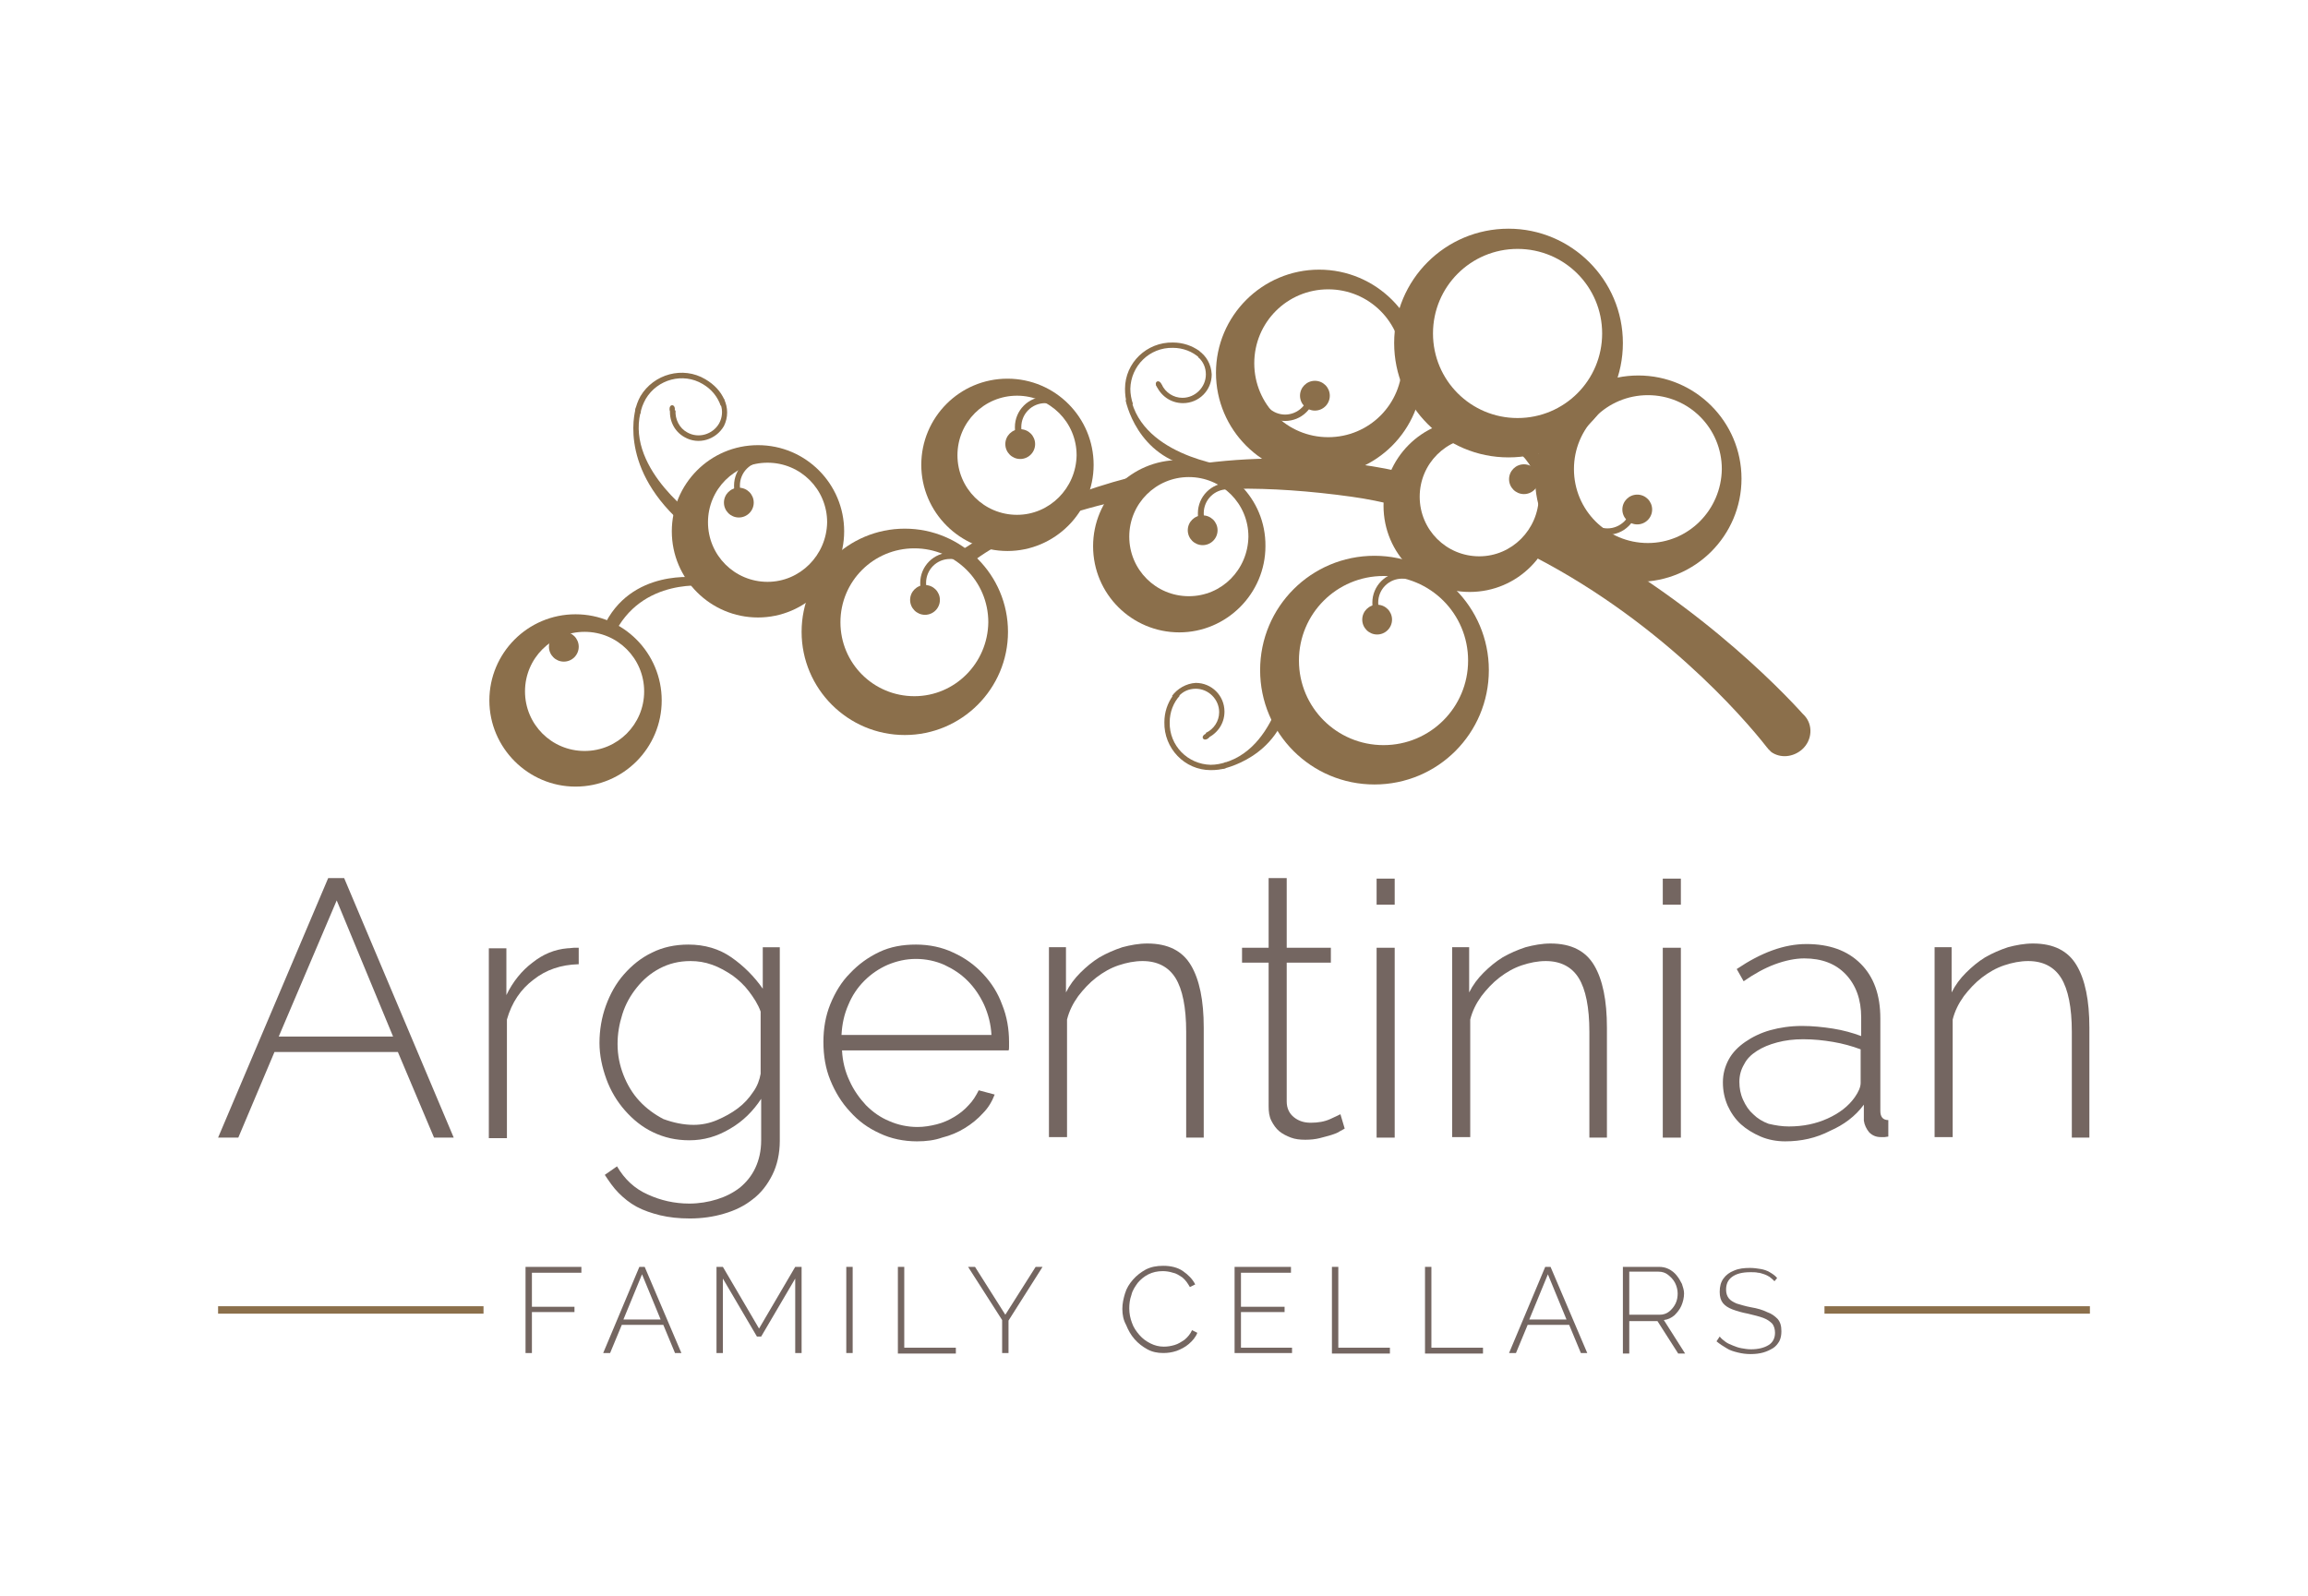 <?xml version="1.0" encoding="utf-8"?>
<!-- Generator: Adobe Illustrator 26.1.0, SVG Export Plug-In . SVG Version: 6.00 Build 0)  -->
<svg version="1.1" id="Capa_1" xmlns="http://www.w3.org/2000/svg" xmlns:xlink="http://www.w3.org/1999/xlink" x="0px" y="0px"
	 viewBox="0 0 433.9 300" style="enable-background:new 0 0 433.9 300;" xml:space="preserve">
<style type="text/css">
	.st0{fill:#8B6F4B;}
	.st1{fill:#746661;}
</style>
<g>
	<g>
		<path class="st0" d="M332.4,140.8c-0.2-0.2-0.3-0.3-0.4-0.5C332.1,140.5,332.3,140.7,332.4,140.8z"/>
		<path class="st0" d="M225.3,65.9v1.3c0.9,0.8,1.4,1.9,1.4,3.2c0,2.4-2,4.4-4.4,4.4c-1.7,0-3.2-1-3.9-2.5h-1.1
			c0.8,2,2.7,3.5,5.1,3.5c3,0,5.4-2.4,5.4-5.4C227.7,68.5,226.8,66.9,225.3,65.9z"/>
		<path class="st0" d="M213,76c-0.3-0.9-0.5-1.9-0.5-2.9c0.1-4.3,3.6-7.8,8-7.7c1.9,0,3.7,0.7,5,1.9l0-1.3c-1.4-1-3.1-1.6-5-1.6
			c-4.9-0.1-9,3.8-9,8.7c0,1,0.1,2,0.4,2.9L213,76z"/>
		
			<ellipse transform="matrix(0.852 -0.524 0.524 0.852 -5.594 124.871)" class="st0" cx="217.8" cy="72.3" rx="0.5" ry="0.7"/>
		<g>
			<path class="st0" d="M339.2,134.5c-0.1-0.1-0.2-0.2-0.3-0.3c0,0,0,0,0,0c-3.6-4-22-23.5-49.1-36.4c-0.1,1.5-0.8,2.8-1.9,3.6
				c-0.5,0.7-1.1,1.4-1.8,2.1c25.5,12.5,41.9,31.7,45.9,36.8c0.2,0.2,0.3,0.4,0.4,0.5c0,0,0,0,0,0c0.2,0.2,0.4,0.4,0.6,0.6
				c1.7,1.2,4.1,1,5.8-0.5C340.7,139.2,340.9,136.3,339.2,134.5z"/>
			<path class="st0" d="M260.4,88.1c-24.6-4.6-45.6,0-59.9,5.5c0,0.1,0,0.1-0.1,0.2c-0.2,0.5-0.5,1-0.9,1.4
				c-0.4,0.4-0.9,0.7-1.4,0.9c-0.3,0.2-0.7,0.3-1,0.3c-0.1,0-0.3,0.1-0.4,0.1c-0.4,0.2-0.7,0.3-1.1,0.5c-0.6,0.3-1.2,0.6-1.8,0.7
				c-0.6,0.2-1.3,0.3-2,0.3c-0.4,0-0.8-0.1-1.2-0.2c-6.8,3.4-10.6,6.2-10.6,6.2l2.5,1.9c0,0,9.5-8.1,29.2-12
				c0.7-1.5,1.9-2.8,3.3-3.6c1.8-0.9,3.8-1.3,5.8-1.3c1.5,0,2.9,0.1,4.4,0.3c1.1,0.1,2.3,0.3,3.4,0.3c1.6-0.1,3,0.9,3.7,2.3
				c6.6-0.1,13.9,0.4,21.8,1.5c2.9,0.4,5.8,1,8.6,1.7c-0.1-2.1,0.4-4.2,1.7-5.8c0-0.1,0.1-0.2,0.2-0.3
				C263.3,88.7,261.9,88.4,260.4,88.1z"/>
			<path class="st0" d="M283.6,43c-11.9,0-21.5,9.6-21.5,21.5S271.7,86,283.6,86c11.9,0,21.5-9.6,21.5-21.5S295.4,43,283.6,43z
				 M285.3,78.6c-8.8,0-15.9-7.1-15.9-15.9c0-8.8,7.1-15.9,15.9-15.9s15.9,7.1,15.9,15.9C301.2,71.5,294.1,78.6,285.3,78.6z"/>
			<path class="st0" d="M258.4,104.5c-11.9,0-21.5,9.6-21.5,21.5s9.6,21.5,21.5,21.5c11.9,0,21.5-9.6,21.5-21.5
				S270.2,104.5,258.4,104.5z M260.1,140.1c-8.8,0-15.9-7.1-15.9-15.9s7.1-15.9,15.9-15.9s15.9,7.1,15.9,15.9
				S268.9,140.1,260.1,140.1z"/>
			<path class="st0" d="M308,70.6c-10.7,0-19.4,8.7-19.4,19.4s8.7,19.4,19.4,19.4c10.7,0,19.4-8.7,19.4-19.4S318.7,70.6,308,70.6z
				 M309.8,102.1c-7.7,0-13.9-6.2-13.9-13.9c0-7.7,6.2-13.9,13.9-13.9c7.7,0,13.9,6.2,13.9,13.9C323.6,95.9,317.4,102.1,309.8,102.1
				z"/>
			<path class="st0" d="M248,50.7c-10.7,0-19.4,8.7-19.4,19.4c0,10.7,8.7,19.4,19.4,19.4c10.7,0,19.4-8.7,19.4-19.4
				C267.4,59.4,258.7,50.7,248,50.7z M249.7,82.2c-7.7,0-13.9-6.2-13.9-13.9s6.2-13.9,13.9-13.9c7.7,0,13.9,6.2,13.9,13.9
				S257.4,82.2,249.7,82.2z"/>
			<path class="st0" d="M170.1,99.4c-10.7,0-19.4,8.7-19.4,19.4s8.7,19.4,19.4,19.4c10.7,0,19.4-8.7,19.4-19.4
				S180.8,99.4,170.1,99.4z M171.9,130.9c-7.7,0-13.9-6.2-13.9-13.9c0-7.7,6.2-13.9,13.9-13.9s13.9,6.2,13.9,13.9
				C185.7,124.7,179.5,130.9,171.9,130.9z"/>
			<path class="st0" d="M276.3,78.9c-9,0-16.2,7.3-16.2,16.2c0,9,7.3,16.2,16.2,16.2c9,0,16.2-7.3,16.2-16.2
				C292.6,86.2,285.3,78.9,276.3,78.9z M278.1,104.6c-6.2,0-11.2-5-11.2-11.2c0-6.2,5-11.2,11.2-11.2c6.2,0,11.2,5,11.2,11.2
				C289.2,99.6,284.2,104.6,278.1,104.6z"/>
			<path class="st0" d="M189.4,71.2c-9,0-16.2,7.3-16.2,16.2s7.3,16.2,16.2,16.2s16.2-7.3,16.2-16.2S198.4,71.2,189.4,71.2z
				 M191.2,96.8c-6.2,0-11.2-5-11.2-11.2c0-6.2,5-11.2,11.2-11.2c6.2,0,11.2,5,11.2,11.2C202.3,91.8,197.3,96.8,191.2,96.8z"/>
			<path class="st0" d="M221.7,86.5c-9,0-16.2,7.3-16.2,16.2c0,9,7.3,16.2,16.2,16.2s16.2-7.3,16.2-16.2
				C238,93.7,230.7,86.5,221.7,86.5z M223.5,112.1c-6.2,0-11.2-5-11.2-11.2c0-6.2,5-11.2,11.2-11.2c6.2,0,11.2,5,11.2,11.2
				C234.6,107.1,229.7,112.1,223.5,112.1z"/>
			<path class="st0" d="M142.5,83.7c-9,0-16.2,7.3-16.2,16.2c0,9,7.3,16.2,16.2,16.2s16.2-7.3,16.2-16.2
				C158.7,91,151.5,83.7,142.5,83.7z M144.3,109.4c-6.2,0-11.2-5-11.2-11.2c0-6.2,5-11.2,11.2-11.2s11.2,5,11.2,11.2
				C155.4,104.4,150.4,109.4,144.3,109.4z"/>
			<path class="st0" d="M108.2,115.5c-9,0-16.2,7.3-16.2,16.2s7.3,16.2,16.2,16.2c9,0,16.2-7.3,16.2-16.2S117.2,115.5,108.2,115.5z
				 M109.9,141.2c-6.2,0-11.2-5-11.2-11.2c0-6.2,5-11.2,11.2-11.2s11.2,5,11.2,11.2C121.1,136.2,116.1,141.2,109.9,141.2z"/>
			<path class="st0" d="M211.6,75.2c0,0,2,10.8,13.1,12.7h7.7c0,0-16.5-1.5-19.6-12.2L211.6,75.2z"/>
			<path class="st0" d="M229.7,144.6c0,0,10.8-2,12.7-13.1v-7.7c0,0-1.5,16.5-12.2,19.6L229.7,144.6z"/>
			<path class="st0" d="M220.3,130.9h1.3c0.8-0.9,1.9-1.4,3.2-1.4c2.4,0,4.4,2,4.4,4.4c0,1.7-1,3.2-2.5,3.9v1.1
				c2-0.8,3.5-2.7,3.5-5.1c0-3-2.4-5.4-5.4-5.4C223,128.5,221.3,129.5,220.3,130.9z"/>
			<path class="st0" d="M230.5,143.3c-0.9,0.3-1.9,0.5-2.9,0.5c-4.3-0.1-7.8-3.6-7.7-8c0-1.9,0.7-3.7,1.9-5l-1.3,0
				c-1,1.4-1.6,3.1-1.6,5c-0.1,4.9,3.8,9,8.7,9c1,0,2-0.1,2.9-0.4L230.5,143.3z"/>
			
				<ellipse transform="matrix(0.852 -0.524 0.524 0.852 -38.907 139.358)" class="st0" cx="226.7" cy="138.4" rx="0.7" ry="0.5"/>
			<path class="st0" d="M119.6,76.5c0,0-3.7,10.7,8.3,21.6l3.6-0.3c0,0-13.7-9.3-11.1-20.2L119.6,76.5z"/>
			<path class="st0" d="M136.1,75l-0.6,1.1c0.4,1.1,0.3,2.4-0.3,3.5c-1.2,2.1-3.9,2.9-6,1.7c-1.5-0.8-2.3-2.5-2.2-4.1l-1-0.5
				c-0.3,2.2,0.7,4.4,2.7,5.5c2.6,1.5,5.9,0.5,7.4-2.1C136.9,78.5,136.9,76.6,136.1,75z"/>
			<path class="st0" d="M120.4,77.8c0.1-0.9,0.5-1.9,1-2.8c2.2-3.7,7-5,10.7-2.8c1.7,1,2.8,2.4,3.4,4.1l0.7-1.1
				c-0.7-1.6-1.9-2.9-3.6-3.9c-4.2-2.5-9.7-1-12.2,3.2c-0.5,0.9-0.8,1.8-1,2.7L120.4,77.8z"/>
			
				<ellipse transform="matrix(0.999 -4.033645e-02 4.033645e-02 0.999 -3 5.161)" class="st0" cx="126.4" cy="76.9" rx="0.5" ry="0.7"/>
			<path class="st0" d="M179.2,103.9v1.2c-0.2,0-0.4,0-0.6,0c-2.5,0-4.5,2-4.5,4.5c0,0.6,0.1,1.1,0.3,1.6h-1.2
				c-0.2-0.5-0.2-1-0.2-1.6c0-3.1,2.5-5.7,5.7-5.7C178.8,103.9,179,103.9,179.2,103.9z"/>
			<circle class="st0" cx="173.9" cy="112.8" r="2.8"/>
			<path class="st0" d="M231.4,90.8V92c-0.2,0-0.4,0-0.6,0c-2.5,0-4.5,2-4.5,4.5c0,0.6,0.1,1.1,0.3,1.6h-1.2c-0.2-0.5-0.2-1-0.2-1.6
				c0-3.1,2.5-5.7,5.7-5.7C231,90.8,231.2,90.8,231.4,90.8z"/>
			<circle class="st0" cx="226.1" cy="99.7" r="2.8"/>
			<path class="st0" d="M264.2,107.6v1.2c-0.2,0-0.4,0-0.6,0c-2.5,0-4.5,2-4.5,4.5c0,0.6,0.1,1.1,0.3,1.6h-1.2
				c-0.2-0.5-0.2-1-0.2-1.6c0-3.1,2.5-5.7,5.7-5.7C263.8,107.6,264,107.6,264.2,107.6z"/>
			<circle class="st0" cx="258.9" cy="116.5" r="2.8"/>
			<path class="st0" d="M197.1,74.6v1.2c-0.2,0-0.4,0-0.6,0c-2.5,0-4.5,2-4.5,4.5c0,0.6,0.1,1.1,0.3,1.6H191c-0.2-0.5-0.2-1-0.2-1.6
				c0-3.1,2.5-5.7,5.7-5.7C196.7,74.5,196.9,74.6,197.1,74.6z"/>
			<circle class="st0" cx="191.8" cy="83.5" r="2.8"/>
			<path class="st0" d="M144.2,85.6v1.2c-0.2,0-0.4,0-0.6,0c-2.5,0-4.5,2-4.5,4.5c0,0.6,0.1,1.1,0.3,1.6h-1.2
				c-0.2-0.5-0.2-1-0.2-1.6c0-3.1,2.5-5.7,5.7-5.7C143.8,85.6,144,85.6,144.2,85.6z"/>
			<circle class="st0" cx="138.9" cy="94.5" r="2.8"/>
			<circle class="st0" cx="106" cy="121.6" r="2.8"/>
			<path class="st0" d="M237.2,76.9l0.8-0.8c0.1,0.2,0.3,0.3,0.4,0.5c1.8,1.8,4.6,1.8,6.4,0c0.4-0.4,0.7-0.9,0.9-1.3l0.9,0.9
				c-0.3,0.5-0.6,0.9-1,1.3c-2.2,2.2-5.8,2.2-8.1,0C237.4,77.2,237.3,77.1,237.2,76.9z"/>
			<circle class="st0" cx="247.2" cy="74.4" r="2.8"/>
			<circle class="st0" cx="286.5" cy="90.1" r="2.8"/>
			<path class="st0" d="M297.8,98.3l0.8-0.8c0.1,0.2,0.3,0.3,0.4,0.5c1.8,1.8,4.6,1.8,6.4,0c0.4-0.4,0.7-0.9,0.9-1.3l0.9,0.9
				c-0.3,0.5-0.6,0.9-1,1.3c-2.2,2.2-5.8,2.2-8.1,0C298.1,98.6,297.9,98.5,297.8,98.3z"/>
			<circle class="st0" cx="307.8" cy="95.8" r="2.8"/>
			<path class="st0" d="M115.3,119.6c5.2-11.3,17.9-9.4,17.9-9.4l-1.9-1.6c0,0-12.8-1.9-17.9,9.4"/>
		</g>
	</g>
	<g>
		<path class="st1" d="M61.7,165.1h3l20.6,48.8h-3.7l-6.8-16.1H51.6l-6.8,16.1H41L61.7,165.1z M73.9,194.9l-10.6-25.6l-10.9,25.6
			H73.9z"/>
		<path class="st1" d="M108.7,181.3c-3.2,0.1-6,1-8.4,2.9c-2.4,1.8-4.1,4.3-5,7.5v22.3h-3.4v-35.7h3.3v8.8c1.2-2.5,2.9-4.6,4.9-6.1
			c2-1.6,4.2-2.5,6.6-2.7c0.5,0,0.9-0.1,1.2-0.1c0.4,0,0.7,0,0.9,0V181.3z"/>
		<path class="st1" d="M129.6,214.4c-2.5,0-4.7-0.5-6.8-1.5c-2.1-1-3.8-2.4-5.3-4.1c-1.5-1.7-2.7-3.7-3.5-5.9
			c-0.8-2.2-1.3-4.5-1.3-6.8c0-2.4,0.4-4.8,1.2-7c0.8-2.2,1.9-4.2,3.4-5.9c1.5-1.7,3.2-3.1,5.3-4.1c2-1,4.3-1.5,6.8-1.5
			c3.1,0,5.8,0.8,8.1,2.4c2.3,1.6,4.3,3.6,5.9,5.9v-7.8h3.2v36.4c0,2.4-0.5,4.6-1.4,6.4c-0.9,1.8-2.1,3.4-3.7,4.6
			c-1.5,1.2-3.3,2.1-5.4,2.7c-2,0.6-4.2,0.9-6.4,0.9c-2.1,0-3.9-0.2-5.6-0.6c-1.6-0.4-3.1-0.9-4.4-1.6c-1.3-0.7-2.4-1.6-3.4-2.6
			c-1-1-1.8-2.2-2.6-3.4l2.3-1.6c1.4,2.4,3.3,4.2,5.8,5.3c2.4,1.1,5,1.7,7.8,1.7c1.8,0,3.6-0.3,5.2-0.8c1.6-0.5,3-1.2,4.3-2.2
			c1.2-1,2.2-2.2,2.9-3.7c0.7-1.5,1.1-3.2,1.1-5.2v-7.8c-1.5,2.3-3.4,4.2-5.8,5.6C134.8,213.7,132.3,214.4,129.6,214.4z
			 M130.4,211.5c1.5,0,3-0.3,4.4-0.9c1.4-0.6,2.7-1.3,3.9-2.2c1.2-0.9,2.1-1.9,2.9-3.1c0.8-1.1,1.2-2.3,1.4-3.4v-11.7
			c-0.5-1.4-1.3-2.6-2.2-3.8c-0.9-1.2-2-2.2-3.1-3c-1.2-0.8-2.4-1.5-3.8-2c-1.4-0.5-2.7-0.7-4.1-0.7c-2.2,0-4.1,0.5-5.8,1.4
			c-1.7,0.9-3.1,2.1-4.3,3.6c-1.2,1.5-2.1,3.1-2.7,5c-0.6,1.9-0.9,3.7-0.9,5.6c0,2.1,0.4,4,1.1,5.8c0.7,1.8,1.7,3.5,3,4.9
			c1.3,1.4,2.8,2.5,4.5,3.4C126.6,211.1,128.5,211.5,130.4,211.5z"/>
		<path class="st1" d="M172.4,214.6c-2.5,0-4.9-0.5-7-1.5c-2.2-1-4-2.3-5.6-4.1c-1.6-1.7-2.8-3.7-3.7-5.9c-0.9-2.2-1.3-4.6-1.3-7.2
			c0-2.5,0.4-4.9,1.3-7.1c0.9-2.2,2.1-4.2,3.7-5.8c1.6-1.7,3.4-3,5.5-4c2.1-1,4.4-1.4,6.9-1.4c2.5,0,4.9,0.5,7,1.5
			c2.2,1,4,2.3,5.6,4c1.6,1.7,2.8,3.6,3.6,5.8c0.9,2.2,1.3,4.6,1.3,7c0,0.2,0,0.5,0,0.9c0,0.3,0,0.6-0.1,0.7h-31.3
			c0.1,2.1,0.6,4,1.4,5.7c0.8,1.8,1.9,3.3,3.1,4.6c1.3,1.3,2.7,2.3,4.4,3c1.6,0.7,3.4,1.1,5.3,1.1c1.2,0,2.4-0.2,3.6-0.5
			c1.2-0.3,2.3-0.8,3.3-1.4c1-0.6,1.9-1.3,2.7-2.2c0.8-0.8,1.4-1.8,1.9-2.8l3,0.8c-0.5,1.3-1.2,2.5-2.2,3.5c-1,1.1-2.1,2-3.4,2.8
			c-1.3,0.8-2.7,1.4-4.3,1.8C175.7,214.4,174.1,214.6,172.4,214.6z M186.4,194.7c-0.1-2.1-0.6-4-1.4-5.8c-0.8-1.7-1.8-3.2-3.1-4.5
			c-1.3-1.3-2.7-2.2-4.4-3c-1.6-0.7-3.4-1.1-5.3-1.1c-1.9,0-3.6,0.4-5.3,1.1c-1.6,0.7-3.1,1.7-4.4,3c-1.3,1.3-2.3,2.8-3,4.5
			c-0.8,1.8-1.2,3.7-1.3,5.7H186.4z"/>
		<path class="st1" d="M226.5,213.9H223V194c0-4.6-0.7-8-2-10.1c-1.3-2.1-3.4-3.2-6.2-3.2c-1.5,0-3,0.3-4.5,0.8
			c-1.5,0.5-2.9,1.3-4.2,2.3c-1.3,1-2.4,2.2-3.4,3.5c-1,1.4-1.7,2.8-2.1,4.4v22.1h-3.4v-35.7h3.2v8.5c0.7-1.4,1.6-2.6,2.7-3.7
			c1.1-1.1,2.3-2.1,3.6-2.9c1.4-0.8,2.8-1.4,4.3-1.9c1.5-0.4,3.1-0.7,4.7-0.7c3.9,0,6.6,1.4,8.2,4.1c1.6,2.7,2.4,6.6,2.4,11.7V213.9
			z"/>
		<path class="st1" d="M252.8,212.2c-0.2,0.1-0.5,0.3-0.9,0.5c-0.4,0.3-1,0.5-1.6,0.7c-0.7,0.2-1.4,0.4-2.2,0.6
			c-0.8,0.2-1.7,0.3-2.7,0.3s-1.9-0.1-2.7-0.4c-0.8-0.3-1.6-0.7-2.2-1.2c-0.6-0.5-1.1-1.2-1.5-2c-0.4-0.8-0.5-1.7-0.5-2.7V181h-5
			v-2.8h5v-13.1h3.4v13.1h8.3v2.8h-8.3v26.1c0,1.3,0.5,2.3,1.4,3c0.9,0.7,1.9,1,3.1,1c1.4,0,2.6-0.2,3.7-0.7s1.7-0.8,1.9-0.9
			L252.8,212.2z"/>
		<path class="st1" d="M258.8,170.1v-4.9h3.4v4.9H258.8z M258.8,213.9v-35.7h3.4v35.7H258.8z"/>
		<path class="st1" d="M302.2,213.9h-3.4V194c0-4.6-0.7-8-2-10.1c-1.3-2.1-3.4-3.2-6.2-3.2c-1.5,0-3,0.3-4.5,0.8
			c-1.5,0.5-2.9,1.3-4.2,2.3c-1.3,1-2.4,2.2-3.4,3.5c-1,1.4-1.7,2.8-2.1,4.4v22.1H273v-35.7h3.2v8.5c0.7-1.4,1.6-2.6,2.7-3.7
			c1.1-1.1,2.3-2.1,3.6-2.9c1.4-0.8,2.8-1.4,4.3-1.9c1.5-0.4,3.1-0.7,4.7-0.7c3.9,0,6.6,1.4,8.2,4.1c1.6,2.7,2.4,6.6,2.4,11.7V213.9
			z"/>
		<path class="st1" d="M312.6,170.1v-4.9h3.4v4.9H312.6z M312.6,213.9v-35.7h3.4v35.7H312.6z"/>
		<path class="st1" d="M335.6,214.6c-1.6,0-3.2-0.3-4.6-0.9c-1.4-0.6-2.7-1.4-3.7-2.3c-1.1-1-1.9-2.2-2.5-3.5
			c-0.6-1.4-0.9-2.8-0.9-4.4c0-1.6,0.4-3,1.1-4.3c0.7-1.3,1.8-2.4,3.1-3.3c1.3-0.9,2.9-1.7,4.7-2.2c1.8-0.5,3.8-0.8,6-0.8
			c1.9,0,3.9,0.2,5.8,0.5c1.9,0.3,3.7,0.8,5.3,1.4v-3.5c0-3.4-1-6.1-2.9-8.1c-1.9-2-4.5-3-7.8-3c-1.7,0-3.6,0.4-5.5,1.1
			c-1.9,0.7-3.9,1.8-5.9,3.2l-1.3-2.3c4.6-3.1,8.9-4.7,13.1-4.7c4.3,0,7.7,1.2,10.2,3.7c2.5,2.5,3.7,5.9,3.7,10.3v17.4
			c0,1.1,0.5,1.7,1.5,1.7v3.1c-0.2,0-0.5,0.1-0.7,0.1c-0.3,0-0.5,0-0.7,0c-0.9,0-1.6-0.3-2.2-0.9c-0.5-0.6-0.9-1.4-1-2.2v-3
			c-1.6,2.2-3.8,3.8-6.3,4.9C341.4,214,338.6,214.6,335.6,214.6z M336.3,211.8c2.7,0,5.1-0.5,7.3-1.5c2.2-1,3.9-2.3,5.1-4
			c0.7-1,1.1-1.9,1.1-2.7v-6.3c-1.6-0.6-3.4-1.1-5.2-1.4c-1.8-0.3-3.6-0.5-5.6-0.5c-1.8,0-3.4,0.2-4.9,0.6c-1.5,0.4-2.7,0.9-3.8,1.6
			c-1.1,0.7-1.9,1.5-2.4,2.5c-0.6,1-0.9,2.1-0.9,3.3c0,1.2,0.2,2.3,0.7,3.4c0.5,1.1,1.1,2,1.9,2.7c0.8,0.8,1.8,1.4,2.9,1.8
			C333.8,211.6,335,211.8,336.3,211.8z"/>
		<path class="st1" d="M392.9,213.9h-3.4V194c0-4.6-0.7-8-2-10.1c-1.3-2.1-3.4-3.2-6.2-3.2c-1.5,0-3,0.3-4.5,0.8
			c-1.5,0.5-2.9,1.3-4.2,2.3c-1.3,1-2.4,2.2-3.4,3.5c-1,1.4-1.7,2.8-2.1,4.4v22.1h-3.4v-35.7h3.2v8.5c0.7-1.4,1.6-2.6,2.7-3.7
			c1.1-1.1,2.3-2.1,3.6-2.9c1.4-0.8,2.8-1.4,4.3-1.9c1.5-0.4,3.1-0.7,4.7-0.7c3.9,0,6.6,1.4,8.2,4.1c1.6,2.7,2.4,6.6,2.4,11.7V213.9
			z"/>
	</g>
	<rect x="41" y="245.6" class="st0" width="49.9" height="1.4"/>
	<rect x="343" y="245.6" class="st0" width="49.9" height="1.4"/>
	<g>
		<g>
			<path class="st1" d="M98.8,254.4v-16.2h10.5v1.1H100v6.4h8v1h-8v7.7H98.8z"/>
			<path class="st1" d="M120.2,238.2h1l6.9,16.2h-1.2l-2.2-5.3h-7.8l-2.2,5.3h-1.3L120.2,238.2z M124.2,248.1l-3.5-8.5l-3.5,8.5
				H124.2z"/>
			<path class="st1" d="M149.5,254.4v-14l-6.4,10.9h-0.8l-6.4-10.9v14h-1.2v-16.2h1.2l6.8,11.6l6.8-11.6h1.2v16.2H149.5z"/>
			<path class="st1" d="M159.1,254.4v-16.2h1.2v16.2H159.1z"/>
			<path class="st1" d="M168.8,254.4v-16.2h1.2v15.2h9.7v1.1H168.8z"/>
			<path class="st1" d="M183.3,238.2l5.7,9l5.7-9h1.3l-6.4,10.1v6.1h-1.2v-6.2l-6.4-10H183.3z"/>
			<path class="st1" d="M211,246.1c0-1,0.2-1.9,0.5-2.9c0.3-1,0.8-1.8,1.5-2.6c0.7-0.8,1.5-1.4,2.4-1.9c1-0.5,2-0.7,3.3-0.7
				c1.4,0,2.7,0.3,3.7,1c1,0.7,1.8,1.5,2.3,2.5l-1,0.5c-0.4-0.7-0.8-1.3-1.4-1.8c-0.6-0.4-1.2-0.8-1.8-0.9c-0.6-0.2-1.3-0.3-1.9-0.3
				c-1,0-1.9,0.2-2.7,0.6c-0.8,0.4-1.5,1-2,1.6c-0.5,0.7-1,1.4-1.2,2.3c-0.3,0.8-0.4,1.7-0.4,2.5c0,1,0.2,1.9,0.5,2.7
				c0.3,0.9,0.8,1.6,1.4,2.3c0.6,0.7,1.3,1.2,2.1,1.6c0.8,0.4,1.6,0.6,2.5,0.6c0.7,0,1.3-0.1,2-0.3c0.7-0.2,1.3-0.6,1.9-1
				c0.6-0.5,1.1-1.1,1.4-1.8l1,0.5c-0.3,0.8-0.9,1.5-1.6,2.1c-0.7,0.6-1.5,1-2.3,1.3c-0.9,0.3-1.7,0.4-2.5,0.4c-1.1,0-2.1-0.2-3-0.7
				c-0.9-0.5-1.7-1.1-2.4-1.9c-0.7-0.8-1.2-1.7-1.6-2.7C211.2,248.2,211,247.2,211,246.1z"/>
			<path class="st1" d="M242.9,253.3v1.1h-10.8v-16.2h10.6v1.1h-9.4v6.4h8.2v1h-8.2v6.7H242.9z"/>
			<path class="st1" d="M250.4,254.4v-16.2h1.2v15.2h9.7v1.1H250.4z"/>
			<path class="st1" d="M267.9,254.4v-16.2h1.2v15.2h9.7v1.1H267.9z"/>
			<path class="st1" d="M290.5,238.2h1l6.9,16.2h-1.2l-2.2-5.3h-7.8l-2.2,5.3h-1.3L290.5,238.2z M294.5,248.1l-3.5-8.5l-3.5,8.5
				H294.5z"/>
			<path class="st1" d="M305.1,254.4v-16.2h6.7c0.7,0,1.3,0.1,1.9,0.4c0.6,0.3,1.1,0.7,1.5,1.2c0.4,0.5,0.7,1,1,1.6
				c0.2,0.6,0.4,1.2,0.4,1.8c0,0.8-0.2,1.6-0.5,2.3c-0.3,0.7-0.8,1.3-1.3,1.8c-0.6,0.5-1.2,0.8-2,0.9l4,6.3h-1.3l-3.9-6.1h-5.3v6.1
				H305.1z M306.3,247.2h5.7c0.7,0,1.3-0.2,1.8-0.6c0.5-0.4,0.9-0.9,1.2-1.5c0.3-0.6,0.4-1.3,0.4-1.9c0-0.7-0.2-1.4-0.5-2
				c-0.3-0.6-0.8-1.1-1.3-1.5c-0.5-0.4-1.1-0.6-1.8-0.6h-5.5V247.2z"/>
			<path class="st1" d="M333.6,240.9c-0.3-0.3-0.5-0.5-0.9-0.8c-0.3-0.2-0.7-0.4-1-0.5c-0.4-0.1-0.8-0.3-1.2-0.3
				c-0.4-0.1-0.9-0.1-1.4-0.1c-1.6,0-2.7,0.3-3.5,0.9s-1.1,1.4-1.1,2.4c0,0.7,0.2,1.2,0.5,1.6c0.3,0.4,0.8,0.7,1.5,1
				c0.7,0.2,1.6,0.5,2.7,0.7c1.2,0.2,2.2,0.5,3,0.9c0.9,0.3,1.5,0.8,2,1.3c0.5,0.6,0.7,1.3,0.7,2.3c0,0.7-0.1,1.3-0.4,1.9
				c-0.3,0.5-0.7,1-1.2,1.3c-0.5,0.3-1.1,0.6-1.8,0.8c-0.7,0.2-1.5,0.3-2.4,0.3c-0.8,0-1.6-0.1-2.4-0.3c-0.8-0.2-1.5-0.4-2.1-0.8
				c-0.7-0.4-1.3-0.8-1.9-1.3l0.6-0.9c0.3,0.4,0.7,0.7,1.1,1c0.4,0.3,0.9,0.5,1.4,0.7c0.5,0.2,1,0.4,1.6,0.5
				c0.6,0.1,1.1,0.2,1.8,0.2c1.4,0,2.5-0.3,3.3-0.8c0.8-0.5,1.2-1.3,1.2-2.3c0-0.7-0.2-1.3-0.5-1.7c-0.4-0.4-0.9-0.8-1.7-1.1
				c-0.8-0.3-1.7-0.5-2.9-0.8c-1.1-0.2-2.1-0.5-2.9-0.8c-0.8-0.3-1.4-0.7-1.8-1.2c-0.4-0.5-0.6-1.2-0.6-2.1c0-1,0.2-1.8,0.7-2.5
				c0.5-0.7,1.2-1.2,2-1.5c0.9-0.4,1.9-0.5,3-0.5c0.7,0,1.4,0.1,2,0.2c0.6,0.1,1.2,0.3,1.7,0.6c0.5,0.3,1,0.6,1.4,1.1L333.6,240.9z"
				/>
		</g>
	</g>
</g>
</svg>
